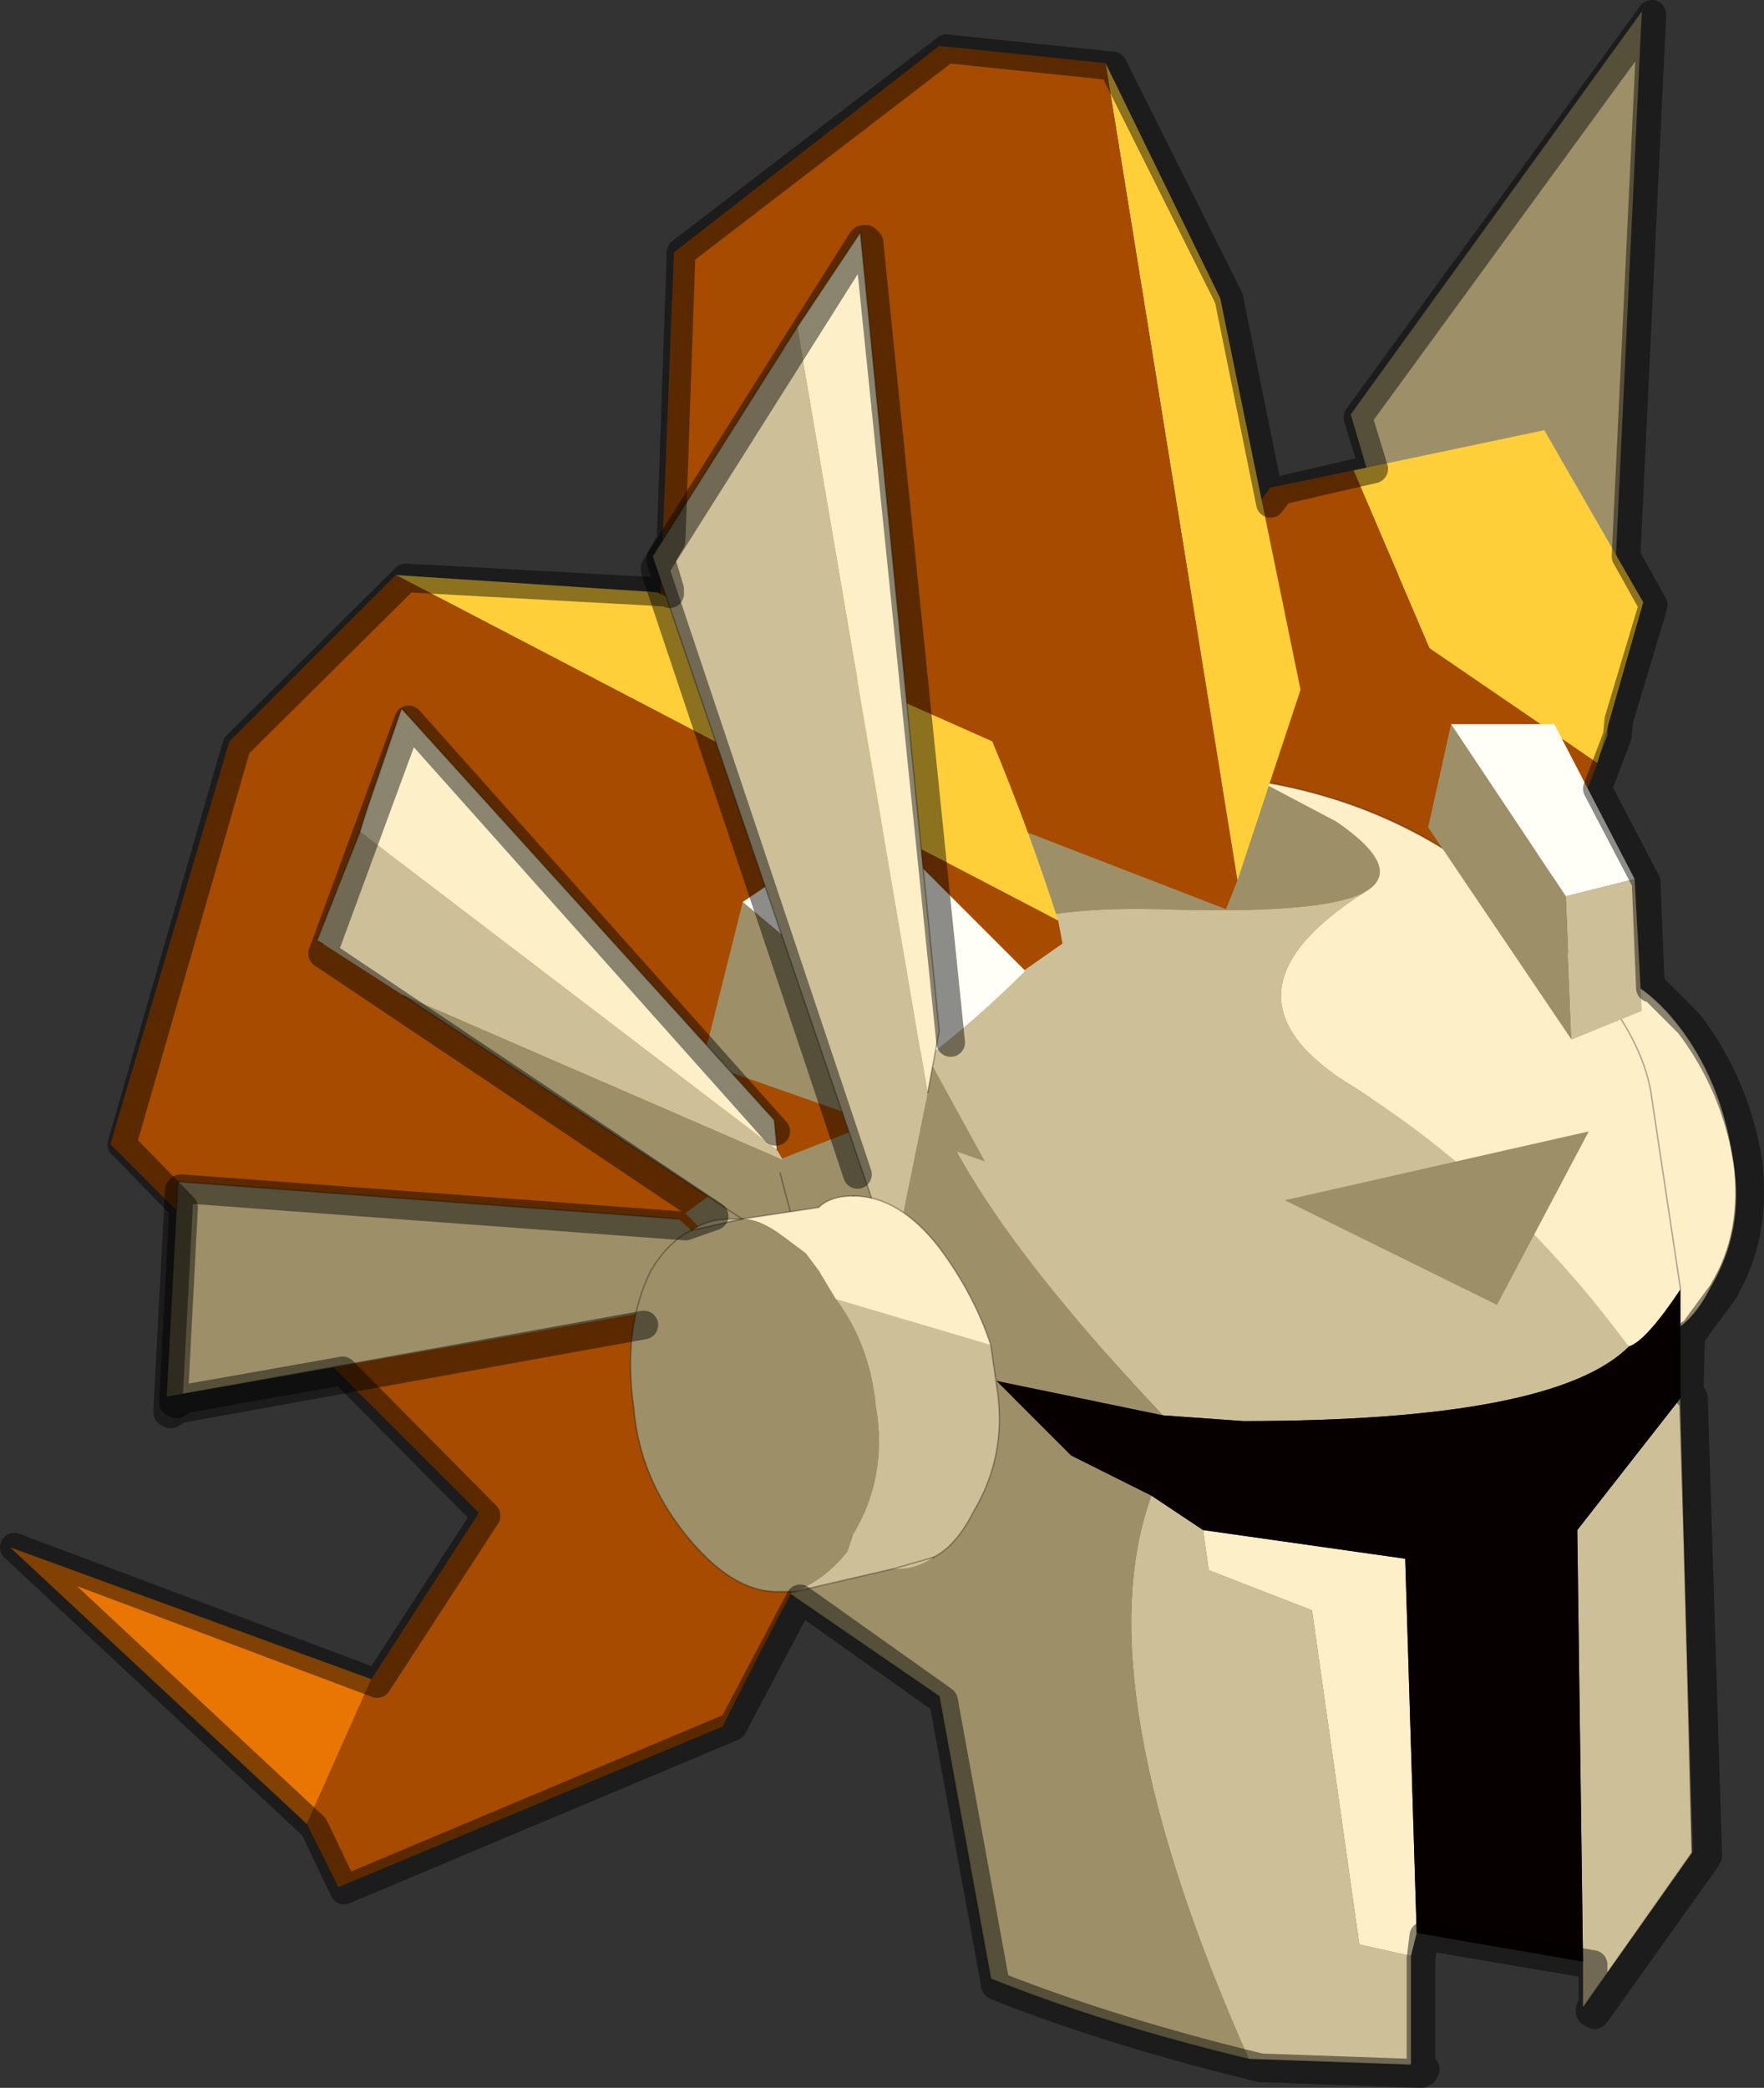 <svg viewBox="0 0 61.511 72.8" xmlns="http://www.w3.org/2000/svg" xmlns:xlink="http://www.w3.org/1999/xlink"><rect x="0" y="0" width="61.511" height="72.8" fill="#333333" stroke="none"/><use width="61.5" height="72.8" xlink:href="#a"/><defs><g id="a"><path d="m303.2 194.65-5.75-19.45 10.15-14.05-1.2 25.25-3.2 8.25" fill="#9d9068" fill-rule="evenodd" transform="translate(-250.35 -160.75)"/><path d="m278.9 209.85-.75-9.65 4.05 5.85-3.3 3.8" fill="#e97603" fill-rule="evenodd" transform="translate(-250.35 -160.75)"/><path d="m297.55 177.15 2.65 6.2 5.85 4-.3.8-17.4 20.5-9.9 3.2.45-2 3.3-3.8 4.5-4.25-.4-12.8 8.35-11.25 2.9-.6" fill="#a64b00" fill-rule="evenodd" transform="translate(-250.35 -160.75)"/><path d="m297.55 177.15 6.65-1.4 3.45 6-1.6 5.6-5.85-4-2.65-6.2" fill="#ffcf39" fill-rule="evenodd" transform="translate(-250.35 -160.75)"/><path d="M301.95 195.4q.6 0 1.4.6l1.2 1.2q1.6 2 2 4.85.4 2.4-.8 4.4l-.2.6q-.8 1-1.8 1.4h-.6q-1.6 0-3.2-2t-1.8-4.4q-.4-2.85.6-4.85.6-1 1.4-1.4.6-.4 1.4-.4h.4l-1.8.4 1.8-.4m5.2 12.25 1.4-.4q-.6.4-1.2.4h-.2" fill="#cdc098" fill-rule="evenodd" transform="translate(-250.35 -160.75)"/><path d="M303.75 208.45q1-.4 1.8-1.4l.2-.6q1.2-2 .8-4.4-.4-2.85-2-4.85l-1.2-1.2q-.8-.6-1.4-.6l2.6-.4q.4-.4 1.2-.4 1.6 0 3.05 1.8 1.6 2 2 4.85.4 2.4-.8 4.4-.6 1.2-1.45 1.6l-1.4.4-3.4.8" fill="#fdf0c8" fill-rule="evenodd" transform="translate(-250.35 -160.75)"/><path d="M58.2 46.5q.85-.4 1.45-1.6 1.2-2 .8-4.4-.4-2.85-2-4.85-1.45-1.8-3.05-1.8m-3.8.8h-.4q-.8 0-1.4.4m3.6 12.65h-.6q-1.6 0-3.2-2t-1.8-4.4q-.4-2.85.6-4.85.6-1 1.4-1.4M53.4 47.7l3.4-.8 1.4-.4m-2.8-12.65q-.8 0-1.2.4l-2.6.4m-1.8.4 1.8-.4" fill="none" stroke="#000" stroke-linecap="round" stroke-linejoin="round" stroke-opacity=".302" stroke-width=".05"/><path d="M293.9 232.55q-5-1.2-9-2.8l-1.8-9.85-11.65-8-.4-10.45q1.6-4.4 6.2-8.4 5.85-4.85 13.25-5.05 1.8-.2 3.8 0l2.65 1.4q2.4 1.65 1 2.45-1.45.8-7.25.6-16.85-.4.2 17.65l-5.8-1.2 2.6 2.6 2.8 1.4q-2.4 6.6 3.4 19.65" fill="#9d9068" fill-rule="evenodd" transform="translate(-250.35 -160.75)"/><path d="M293.9 232.55q-5.8-13.05-3.4-19.65l1.8 1.2.2 1.4 3.6 1.4 1.65 11.65 1.8.4v3.8l-5.65-.2m-3-22.45q-17.05-18.05-.2-17.65 5.8.2 7.25-.6-5.65 3.6-.4 6.8 5.4 3.4 9.6 9.05-2.6 2.6-13.45 2.6l-2.8-.2m18.05-.6.4 15.85-3.8 5.4v-1.6l-.2-15.05 3.6-4.6" fill="#cdc098" fill-rule="evenodd" transform="translate(-250.35 -160.75)"/><path d="M297.95 191.85q1.4-.8-1-2.45l-2.65-1.4q4.85.8 8.45 3.85 4.8 4 5.2 7.2l1 6.65q-1.2 1.8-1.8 2-4.2-5.65-9.6-9.05-5.25-3.2.4-6.8m1.8 36.3-.2.8-1.8-.4-1.65-11.65-3.6-1.4-.2-1.4 7.05 1 .4 13.05" fill="#fdf0c8" fill-rule="evenodd" transform="translate(-250.35 -160.75)"/><path d="m290.5 212.9-2.8-1.4-2.6-2.6 5.8 1.2 2.8.2q10.85 0 13.45-2.6.6-.2 1.8-2v3.8l-3.6 4.6.2 15.05-5.8-1-.4-13.05-7.05-1-1.8-1.2" fill="#070000" fill-rule="evenodd" transform="translate(-250.35 -160.75)"/><path d="M43.95 27.25q-2-.2-3.8 0-7.4.2-13.25 5.05-4.6 4-6.2 8.4l.4 10.45 11.65 8 1.8 9.85q4 1.6 9 2.8m.4-44.55q4.85.8 8.45 3.85 4.8 4 5.2 7.2l1 6.65m0 3.8L59 64.6 55.2 70m-6 2-5.65-.2" fill="none" stroke="#000" stroke-linecap="round" stroke-linejoin="round" stroke-opacity=".302" stroke-width=".05"/><path d="m293.5 191.45-4.6-28.5 4 8.2 2.8 13.65-2.2 6.65" fill="#ffcf39" fill-rule="evenodd" transform="translate(-250.35 -160.75)"/><path d="m293.5 191.45-.4 1-11-4.25q-.4 5.65-.65 11.45l-8.2 3.2-9.25-7.2.6-2.4 3.65-2 4.8-1.25.8-20.45 9.25-7.2 5.8.6 4.6 28.5" fill="#a64b00" fill-rule="evenodd" transform="translate(-250.35 -160.75)"/><path d="m261.05 224.35-10.35-9.65 12.6 4.6-2.25 5.05" fill="#e97603" fill-rule="evenodd" transform="translate(-250.35 -160.75)"/><path d="m264.15 180.8 9.1.6 11.7 5.2q1.25 3 2.3 6.25l-23.1-12.05" fill="#ffcf39" fill-rule="evenodd" transform="translate(-250.35 -160.75)"/><path d="m264.15 180.8 23.1 12.05.15.8q-6.6 4.6-13.15 9.4l7.05 7.25q-3.05 5.2-5.75 10.65l-13.4 5.6-1.1-2.2 2.25-5.05 3.75-5.8-12.85-12.85 4.15-14.05 5.8-5.8" fill="#a64b00" fill-rule="evenodd" transform="translate(-250.35 -160.75)"/><path d="m282.7 197.6 2 3.65-9.85-3.45 1.4-5.6 6.45 5.4" fill="#9d9068" fill-rule="evenodd" transform="translate(-250.35 -160.75)"/><path d="M282.7 197.6q1.8-1.4 3.4-3l2.8 5.25-4.2 1.4-2-3.65" fill="#cdc098" fill-rule="evenodd" transform="translate(-250.35 -160.75)"/><path d="M286.1 194.6q-1.6 1.6-3.4 3l-6.45-5.4 4.45-3 5.4 5.4" fill="#fffff8" fill-rule="evenodd" transform="translate(-250.35 -160.75)"/><path d="m282.7 198.85-1.2 5.9-8.4-24.6 5.05-8 4.55 26.7m-18.3-3.4-2.8-1.8-.2-.1 1.5-3.8 14.55 11.1.2.35-13.25-5.75" fill="#cdc098" fill-rule="evenodd" transform="translate(-250.35 -160.75)"/><path d="m278.15 172.15 2.2-3.3 2.75 27.85-.4 2.15-4.55-26.7m-15.25 17.6.25-.8 1.2-3.5 13 14.35.1 1.05-14.55-11.1" fill="#fdf0c8" fill-rule="evenodd" transform="translate(-250.35 -160.75)"/><path d="m277.65 201.2-.1.45.8 3-13.95-9.2 13.25 5.75m-21.5 8.25.4-7.5 17.45 1.3 2.9 2.55-20.75 3.65" fill="#9d9068" fill-rule="evenodd" transform="translate(-250.35 -160.75)"/><path d="M27.8 11.4 30 8.1l2.75 27.85-.4 2.15m-1.2 5.9-8.4-24.6 5.05-8M11.25 32.9l-.2-.1 1.5-3.8m.25-.8 1.2-3.5 13 14.35.1 1.05m.1.8.8 3-13.95-9.2m-8.25 14 .4-7.5 17.45 1.3M12.55 29l.25-.8" fill="none" stroke="#000" stroke-linecap="round" stroke-linejoin="round" stroke-opacity=".302" stroke-width=".05"/><path d="m281.5 215.45 1.4-.4-1.4.4-3.45.8q1.05-.4 1.85-1.4l.2-.6q1.2-2 .8-4.4-.2-2.2-1.4-3.8l5.4 1.6.2 1.4q.4 2.4-.8 4.4-.6 1.2-1.4 1.6-.6.4-1.2.4h-.2m-5.25-12.2-1.8.4q.6-.4 1.4-.4h.4" fill="#cdc098" fill-rule="evenodd" transform="translate(-250.35 -160.75)"/><path d="M279.5 206.05q1.2 1.6 1.4 3.8.4 2.4-.8 4.4l-.2.6q-.8 1-1.85 1.4h-.6q-1.6 0-3.2-2t-1.8-4.4q-.4-2.8.6-4.8.6-1 1.4-1.4l1.8-.4q.6 0 1.4.6l.8.6.45.6.6 1" fill="#9d9068" fill-rule="evenodd" transform="translate(-250.35 -160.75)"/><path d="m284.9 207.65-5.4-1.6-.6-1-.45-.6-.8-.6q-.8-.6-1.4-.6l2.65-.4q.4-.4 1.2-.4 1.6 0 3 1.8 1.2 1.6 1.8 3.4" fill="#fdf0c8" fill-rule="evenodd" transform="translate(-250.35 -160.75)"/><path d="M32.55 54.3q.8-.4 1.4-1.6 1.2-2 .8-4.4l-.2-1.4m-4.8-5.2q1.6 0 3 1.8 1.2 1.6 1.8 3.4m-8.65-4.4h-.4q-.8 0-1.4.4-.8.4-1.4 1.4-1 2-.6 4.8.2 2.4 1.8 4.4t3.2 2h.6" fill="none" stroke="#000" stroke-linecap="round" stroke-linejoin="round" stroke-opacity=".302" stroke-width=".05"/><path d="m32.55 54.3-1.4.4m-3.45.8 3.45-.8M25.9 42.5l2.65-.4q.4-.4 1.2-.4m-5.65 1.2 1.8-.4" fill="none" stroke="#000" stroke-linecap="round" stroke-linejoin="round" stroke-opacity=".302" stroke-width=".05"/><path d="m295.15 202.6 10.6-2.4-3.2 6.05-7.4-3.65M305.15 197l-5-7.4.8-3.6 4 6 .2 5" fill="#9d9068" fill-rule="evenodd" transform="translate(-250.35 -160.75)"/><path d="m307.35 191.4.25 4.6-2.45 1-.2-5 2.4-.6" fill="#cdc098" fill-rule="evenodd" transform="translate(-250.35 -160.75)"/><path d="M300.95 186h3.6l2.8 5.4-2.4.6-4-6" fill="#fffff8" fill-rule="evenodd" transform="translate(-250.35 -160.75)"/><path d="m277.4 200.2-12.8-14.35-3 8.15 13.65 9.15-1 .35-17.55-1.3h-.05l-.05.05v.05l-.4 7.6v.1l.1.05.1-.05.05-.1 16.35-2.95m10.7-9.85-2.85-27.9-.1-.1h-.1l-.05.05-7.2 11.4v.1l7.05 21.05" fill="none" stroke="#000" stroke-linecap="round" stroke-linejoin="round" stroke-opacity=".451" transform="translate(-250.35 -160.75)"/><path d="m307.05 180.15.95 1.7-1.2 4-.05.55-.7 1.85 1.7 3.25.15 3.7h.1l1.25 1.25q1.6 2.1 2.05 4.8.3 2.6-.85 4.5l.05-.05-1.1 1.5-.1.05-.05 2.15h.1l.05.1.5 15.95-.05.1-3.85 5.4-.05.05-.1-.05-.05-.05v-.1l.1-.15v-1.4l-5.9-1-.1.8v3.75l.1.05.05.05-.05.1-.1.05-5.6-.2q-5.15-1.25-9.2-2.85l-.05-.05v-.05l-1.8-9.85-5-3.55-2.35 4.45-13.55 5.7-1.05-2.2-10.45-9.75 12.65 4.75 3.8-5.85-5-5.05-5.65 1-.05.1-.1.05-.1-.05v-.1l.35-6.7-2.15-2.2 4-13.9 5.9-5.85 9.15.5.05.05v-.15l-.3-1v-.1l.35-.6.35-10.05 9.25-7.1 5.8.6 4.05 8.1 1.45 7.15.35-.45 3.25-.75-.55-1.8 10.25-14.05z" fill="none" stroke="#000" stroke-linecap="round" stroke-linejoin="round" stroke-opacity=".451" transform="translate(-250.35 -160.75)"/></g></defs></svg>